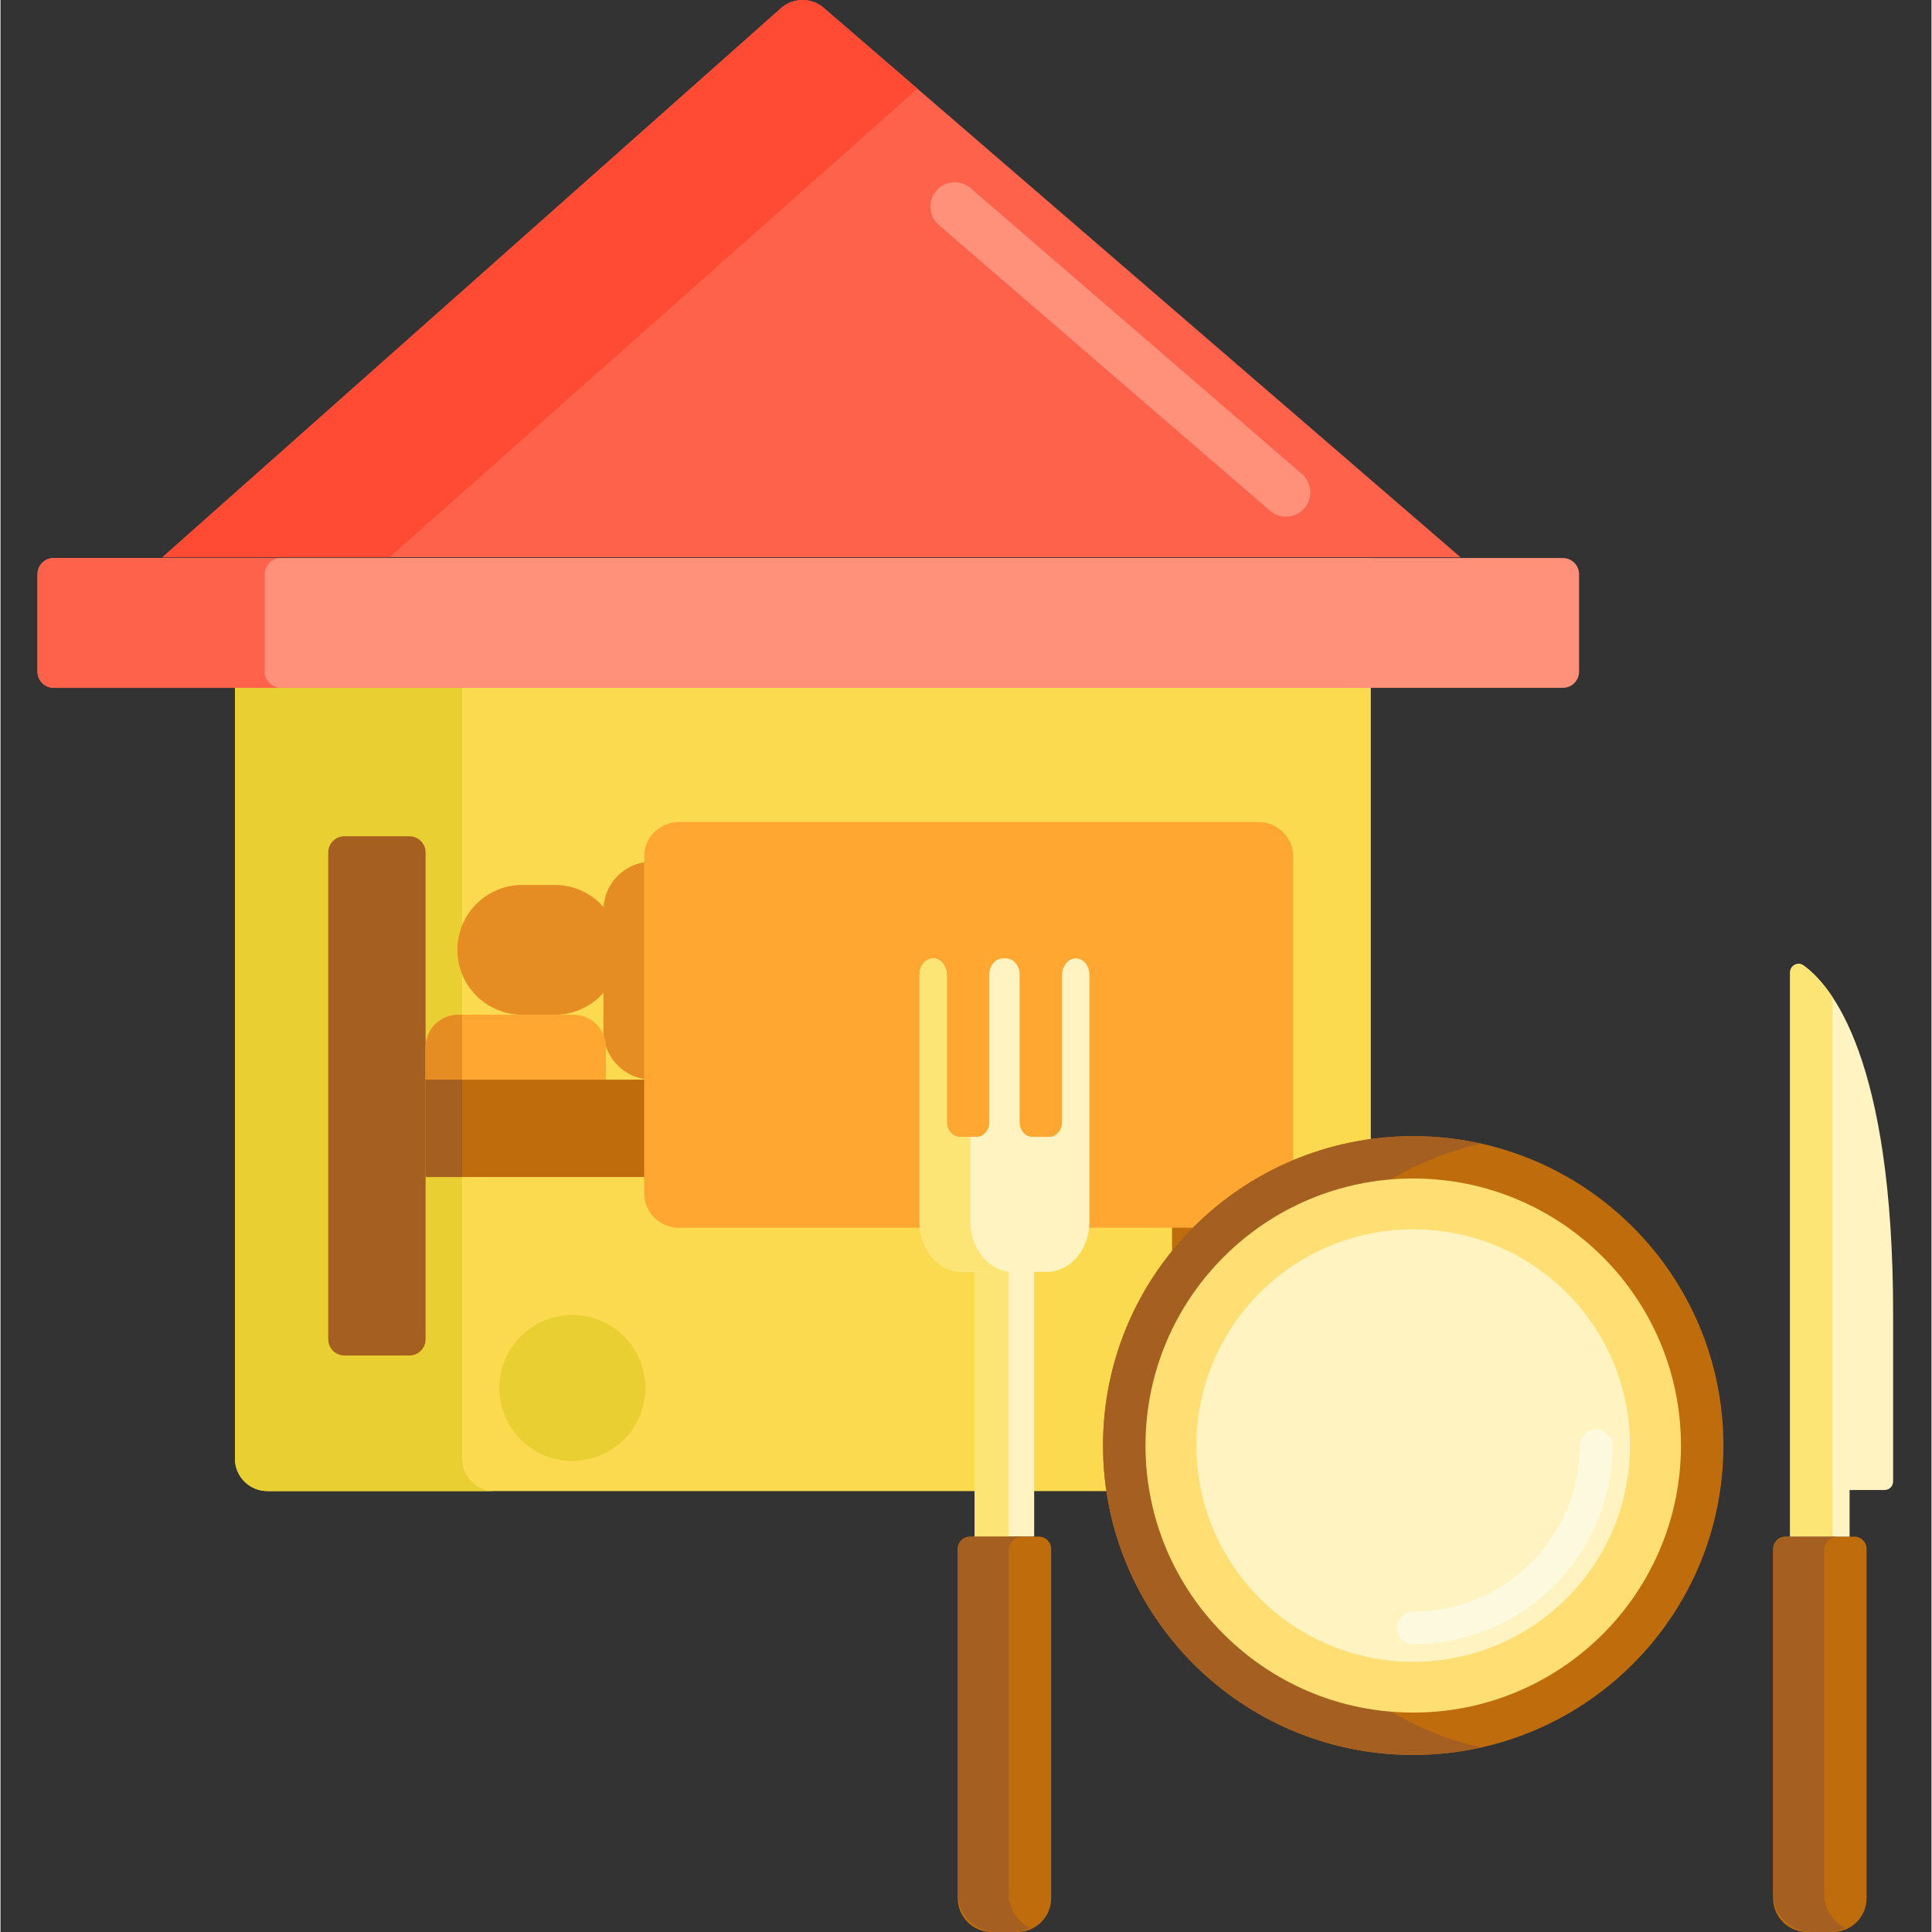 <svg height="476pt" viewBox="-9 0 476 476.247" width="476pt" xmlns="http://www.w3.org/2000/svg"><rect x="-9" y="0" width="476" height="476.247" fill="#333333" stroke="none"/><path d="m320.789 367.555h-264c-4.418 0-8-3.582-8-8v-222h280v222c0 4.418-3.582 8-8 8zm0 0" fill="#fcda4f"/><path d="m104.789 359.555v-222h-56v222c0 4.418 3.582 8 8 8h56c-4.418 0-8-3.582-8-8zm0 0" fill="#eacf32"/><path d="m266.125 266.141h-114.5c-6.629 0-12-5.375-12-12v-29.75c0-6.629 5.371-12 12-12h114.5zm0 0" fill="#e58d23"/><path d="m30.91 137.371h320l-156.98-135.43c-3.031-2.617-7.535-2.586-10.535.074zm0 0" fill="#ff624b"/><path d="m307.871 127.371c-1.391 0-2.785-.477-3.918-1.457l-81.645-70.438c-2.508-2.164-2.789-5.957-.625-8.465 2.168-2.508 5.953-2.785 8.461-.621l81.645 70.438c2.508 2.164 2.789 5.953.625 8.461-1.188 1.375-2.863 2.082-4.543 2.082zm0 0" fill="#ff9079"/><path d="m91.789 334.141h-16c-2.211 0-4-1.793-4-4v-120c0-2.211 1.789-4 4-4h16c2.211 0 4 1.789 4 4v120c0 2.207-1.789 4-4 4zm0 0" fill="#a56021"/><path d="m279.789 266.141v24h-184v-24zm0 0" fill="#bf6c0d"/><path d="m299.789 334.141h-16c-2.211 0-4-1.793-4-4v-68c0-2.211 1.789-4 4-4h16c2.211 0 4 1.789 4 4v68c0 2.207-1.789 4-4 4zm0 0" fill="#bf6c0d"/><path d="m301.137 302.641h-142.941c-4.711 0-8.531-3.82-8.531-8.531v-82.941c0-4.711 3.82-8.527 8.531-8.527h142.941c4.711 0 8.527 3.816 8.527 8.527v82.941c0 4.711-3.816 8.531-8.527 8.531zm0 0" fill="#ffa730"/><path d="m127.625 250.141h-8c-8.836 0-16-7.164-16-16s7.164-16 16-16h8c8.836 0 16 7.164 16 16s-7.164 16-16 16zm0 0" fill="#e58d23"/><path d="m140.227 266.141h-44.438v-8c0-4.418 3.582-8 8-8h28.438c4.418 0 8 3.582 8 8zm0 0" fill="#ffa730"/><path d="m376.125 169.555h-372c-2.211 0-4-1.793-4-4v-24c0-2.211 1.789-4 4-4h372c2.207 0 4 1.789 4 4v24c0 2.207-1.793 4-4 4zm0 0" fill="#ff9079"/><path d="m415.707 356.332c0-42.121-34.234-76.27-76.465-76.27-42.23 0-76.465 34.148-76.465 76.27 0 42.125 34.234 76.273 76.465 76.273 42.23 0 76.465-34.148 76.465-76.273zm0 0" fill="#bf6c0d"/><path d="m231.148 283.062h14.656v95.723h-14.656zm0 0" fill="#fff4c1"/><path d="m241.672 476.246h-6.391c-4.594 0-8.32-3.727-8.32-8.32v-86.117c0-1.672 1.352-3.023 3.023-3.023h16.98c1.672 0 3.027 1.352 3.027 3.023v86.117c0 4.594-3.723 8.32-8.32 8.32zm0 0" fill="#bf6c0d"/><path d="m442.676 476.246h-6.391c-4.594 0-8.32-3.727-8.32-8.32v-86.117c0-1.672 1.352-3.023 3.023-3.023h16.98c1.672 0 3.027 1.352 3.027 3.023v86.117c0 4.594-3.723 8.32-8.32 8.32zm0 0" fill="#bf6c0d"/><path d="m435.441 237.984c-1.375-.984-3.289.027-3.289 1.715v139.086h14.656v-11.496h8.637c1.152 0 2.094-.934 2.094-2.086v-41.25c0-63.086-15.23-81.066-22.098-85.969zm0 0" fill="#fff4c1"/><path d="m231.148 283.062h8.379v95.723h-8.379zm0 0" fill="#fce575"/><path d="m255.867 236.254c-1.824.109-3.191 2.035-3.191 4.18v36.113c0 2.039-1.402 3.695-3.137 3.695h-4.191c-1.73 0-3.137-1.656-3.137-3.695v-36.336c0-2.191-1.508-3.965-3.371-3.965h-.719c-1.863 0-3.371 1.773-3.371 3.965v36.336c0 2.039-1.406 3.695-3.141 3.695h-4.188c-1.734 0-3.141-1.656-3.141-3.695v-36.113c0-2.145-1.367-4.07-3.188-4.18-1.945-.121-3.551 1.699-3.551 3.957v60.996c0 6.801 4.688 12.312 10.469 12.312h20.938c5.781 0 10.469-5.512 10.469-12.312v-60.996c-.004-2.258-1.609-4.078-3.551-3.957zm0 0" fill="#fff4c1"/><path d="m230.105 301.207v-20.965h-2.684c-1.734 0-3.141-1.656-3.141-3.695v-36.113c0-2.145-1.367-4.07-3.188-4.18-1.945-.121-3.551 1.699-3.551 3.957v60.996c0 6.801 4.688 12.312 10.469 12.312h12.562c-5.785 0-10.469-5.512-10.469-12.312zm0 0" fill="#fce575"/><path d="m239.527 466.801v-84.578c0-1.898 1.539-3.438 3.441-3.438h-12.562c-1.902 0-3.441 1.539-3.441 3.438v84.578c0 5.219 4.238 9.445 9.469 9.445h4.09c1.523 0 2.961-.367 4.234-1.004-3.102-1.555-5.23-4.746-5.23-8.441zm0 0" fill="#a56021"/><path d="m442.621 283.062v-37.238c-2.703-4.09-5.266-6.477-7.18-7.84-1.375-.984-3.289.027-3.289 1.715v139.086h10.469zm0 0" fill="#fce575"/><path d="m440.527 466.801v-84.578c0-1.898 1.543-3.438 3.445-3.438h-12.562c-1.902 0-3.445 1.539-3.445 3.438v84.578c0 5.219 4.242 9.445 9.473 9.445h4.09c1.523 0 2.957-.367 4.234-1.004-3.102-1.555-5.234-4.746-5.234-8.441zm0 0" fill="#a56021"/><path d="m296.277 356.332c0-36.379 25.543-66.789 59.715-74.414-5.395-1.199-10.996-1.855-16.75-1.855-42.23 0-76.465 34.148-76.465 76.27 0 42.125 34.23 76.273 76.465 76.273 5.754 0 11.355-.656 16.75-1.859-34.172-7.617-59.715-38.031-59.715-74.414zm0 0" fill="#a56021"/><path d="m405.238 356.332c0-36.355-29.547-65.828-65.996-65.828-36.449 0-65.996 29.473-65.996 65.828s29.547 65.828 65.996 65.828c36.449 0 65.996-29.473 65.996-65.828zm0 0" fill="#ffdf74"/><path d="m392.676 356.332c0-29.434-23.922-53.297-53.434-53.297-29.512 0-53.434 23.863-53.434 53.297 0 29.438 23.922 53.301 53.434 53.301 29.512 0 53.434-23.863 53.434-53.301zm0 0" fill="#fff4c1"/><path d="m339.242 405.277c-2.207 0-4-1.793-4-4 0-2.207 1.793-4 4-4 22.641 0 41.059-18.367 41.059-40.945 0-2.207 1.789-4 4-4 2.207 0 4 1.793 4 4 0 26.992-22.008 48.945-49.059 48.945zm0 0" fill="#fcf9de"/><path d="m193.93 1.941c-3.035-2.617-7.539-2.586-10.535.074l-152.484 135.355h56l130.121-115.5zm0 0" fill="#ff4b34"/><path d="m56.125 165.555v-24c0-2.211 1.789-4 4-4h-56c-2.211 0-4 1.789-4 4v24c0 2.207 1.789 4 4 4h56c-2.211 0-4-1.793-4-4zm0 0" fill="#ff624b"/><path d="m95.789 266.141h9v24h-9zm0 0" fill="#a56021"/><path d="m103.789 250.141c-4.418 0-8 3.582-8 8v8h9v-16zm0 0" fill="#e58d23"/><path d="m149.957 342.141c0 9.941-8.059 18-18 18-9.941 0-18-8.059-18-18s8.059-18 18-18c9.941 0 18 8.059 18 18zm0 0" fill="#eacf32"/></svg>